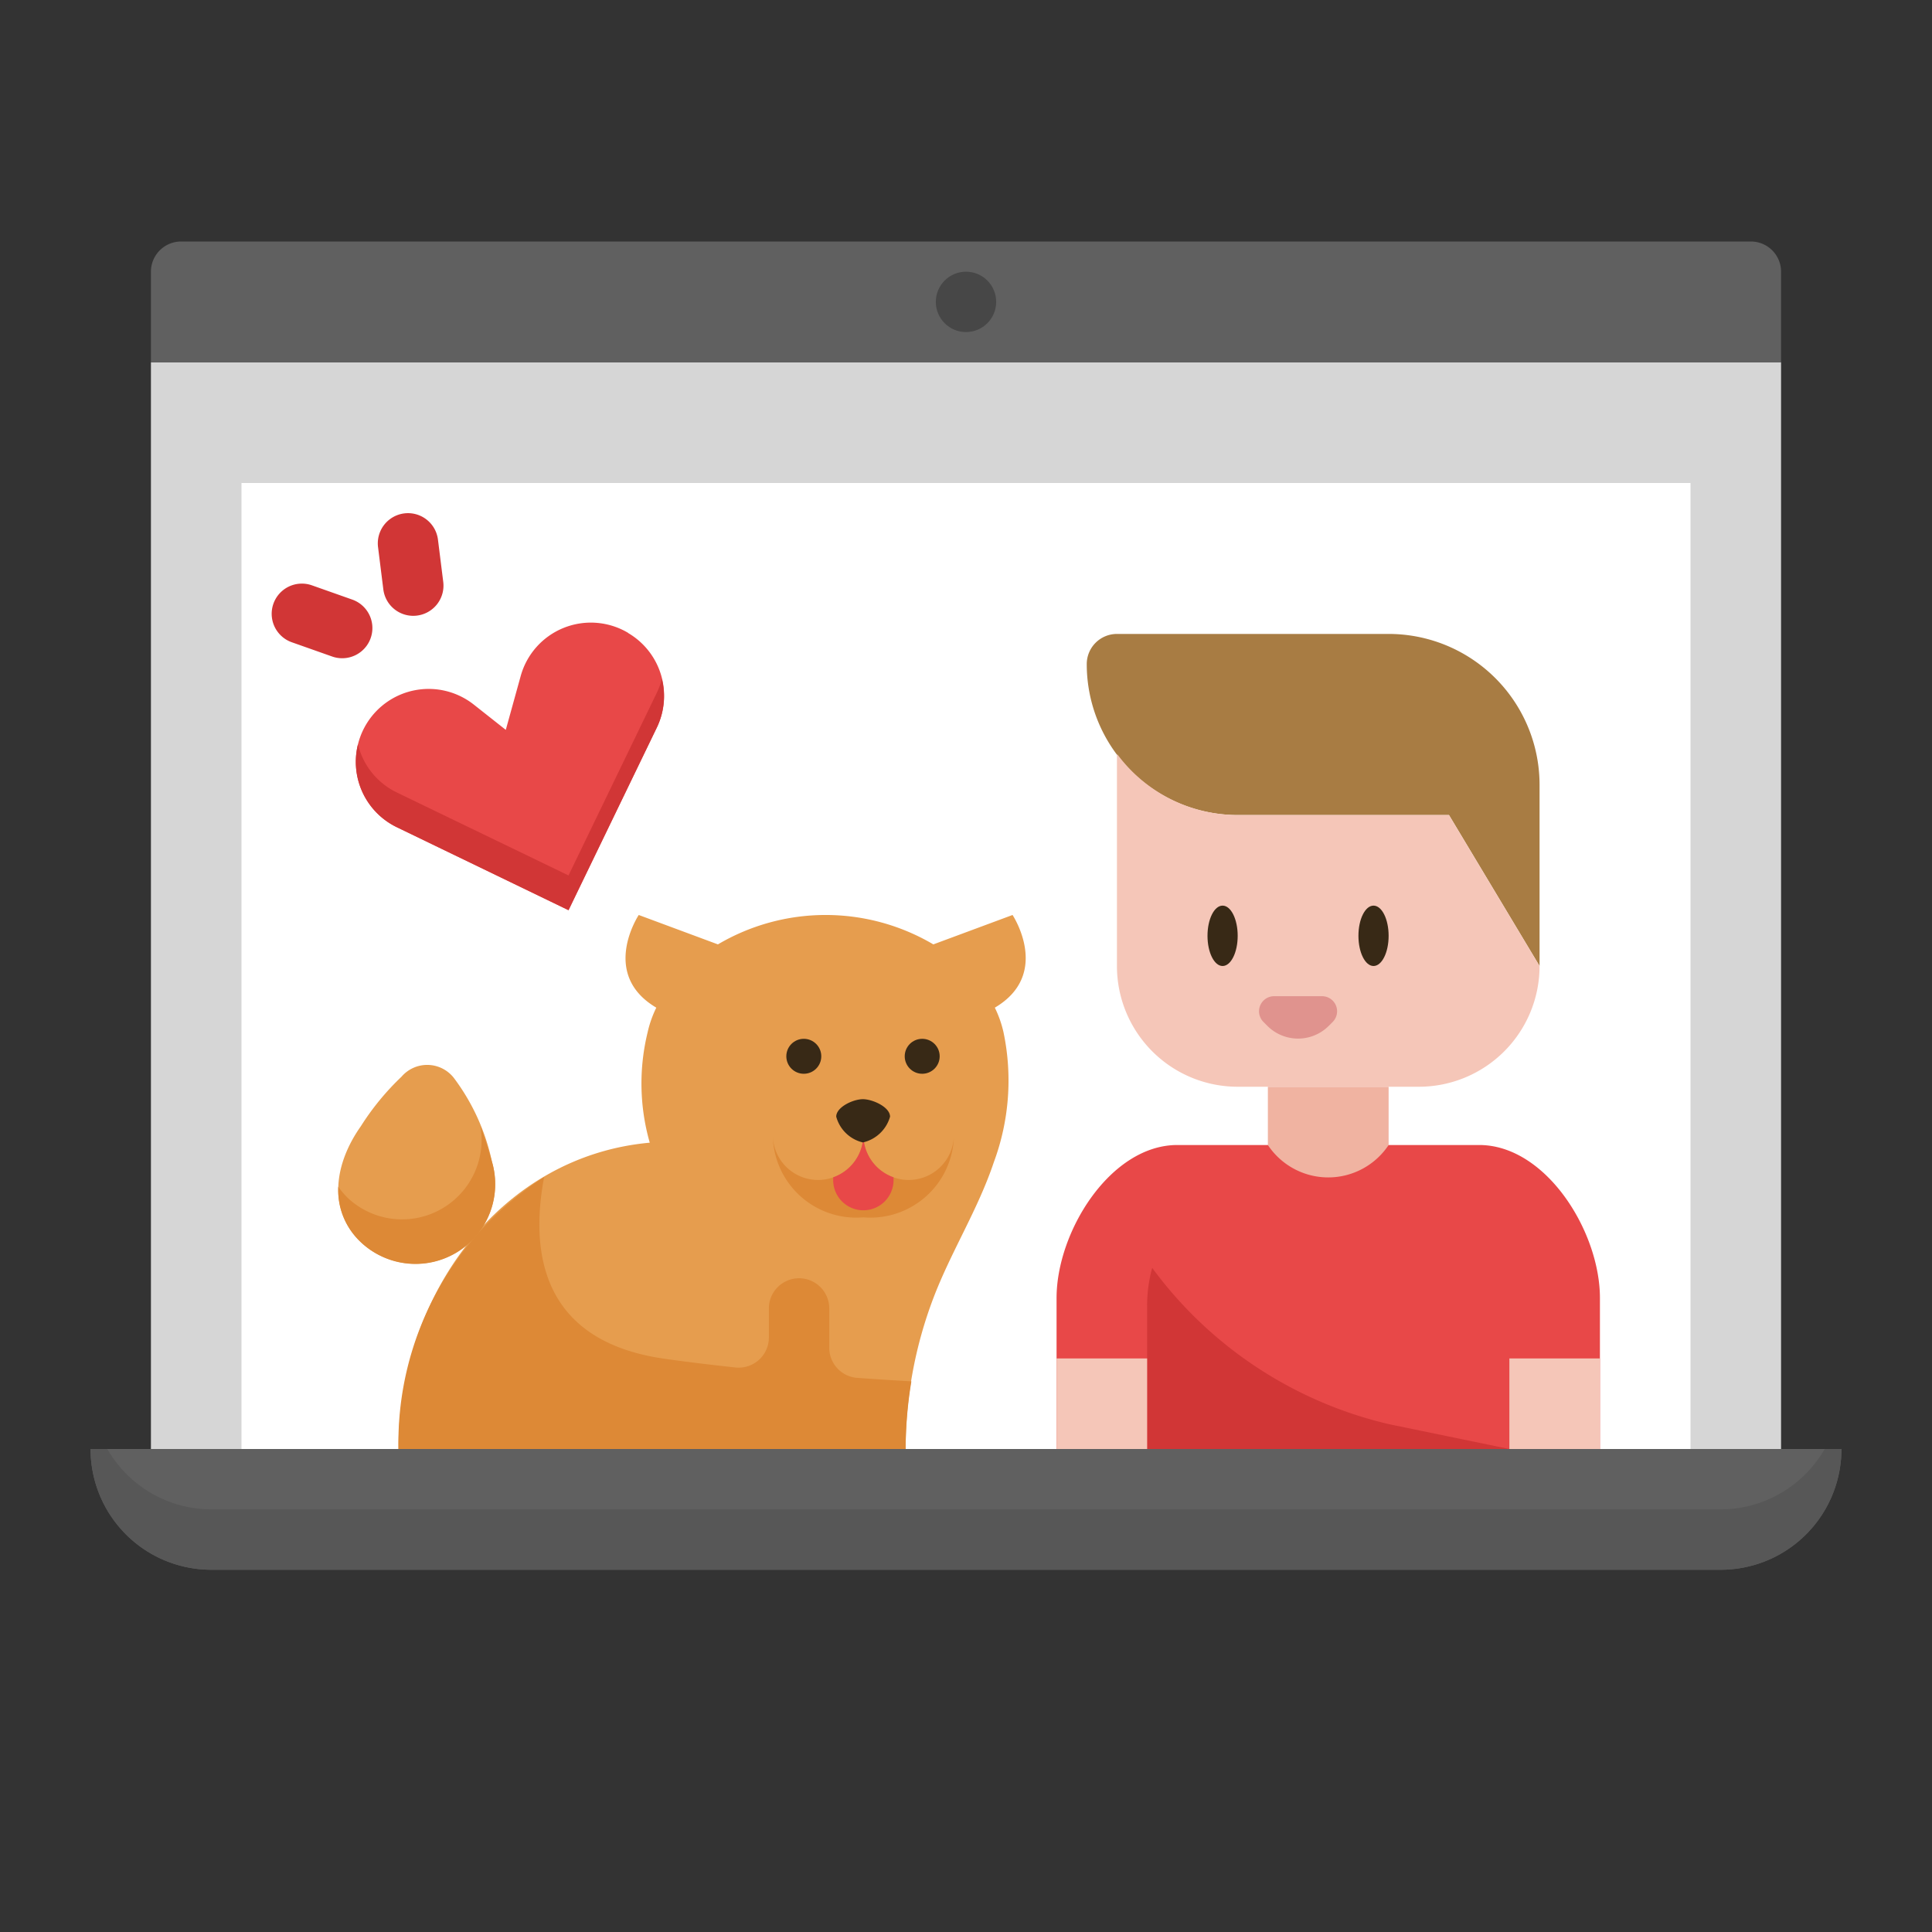<svg xmlns="http://www.w3.org/2000/svg" data-name="Layer 1" viewBox="0 0 64 64" id="dog-channel"><rect x="0" y="0" width="64" height="64" fill="#333333" stroke="none"/><rect width="54" height="36" x="5" y="12" fill="#d6d6d6"></rect><rect width="48" height="32" x="8" y="16" fill="#fff"></rect><path fill="#606060" d="M3 48a4 4 0 0 0 4 4H57a4 4 0 0 0 4-4zM5 9v3H59V9a1 1 0 0 0-1-1H6A1 1 0 0 0 5 9z"></path><path fill="#e69d4e" d="M33.542,30.31l-2.624.974a7.022,7.022,0,0,0-7.136,0l-2.623-.974s-1.3,1.958.582,3.07a3.655,3.655,0,0,0-.289.823,7.134,7.134,0,0,0,.072,3.65C16.565,38.3,13.2,42.925,13.2,48H30a14.081,14.081,0,0,1,.917-4.993c.584-1.539,1.481-2.939,2.006-4.511a7.773,7.773,0,0,0,.321-4.293,3.655,3.655,0,0,0-.289-.823C34.84,32.268,33.542,30.31,33.542,30.31Z"></path><path fill="#e69d4e" d="M13.3,35.668a8.612,8.612,0,0,0-1.348,1.642c-.842,1.19-1.15,2.75.027,3.86A2.64,2.64,0,0,0,16.3,38.495a7.06,7.06,0,0,0-1.275-2.8A1.121,1.121,0,0,0,13.3,35.668Z"></path><path fill="#e84848" d="M13.14,27.4l5.693,2.751L21.759,24.1a2.412,2.412,0,0,0-.945-3.127L20.8,20.96a2.412,2.412,0,0,0-3.551,1.433l-.494,1.785-1.067-.843A2.412,2.412,0,1,0,13.14,27.4Z"></path><path fill="#dd8936" d="M25.6,37.588a1.5,1.5,0,0,0,1.5,1.5h0a1.5,1.5,0,0,0,1.5-1.5,1.5,1.5,0,0,0,1.5,1.5h0a1.5,1.5,0,0,0,1.5-1.5A2.768,2.768,0,0,1,28.6,40.326,2.766,2.766,0,0,1,25.6,37.588Z"></path><path fill="#e84848" d="M29.6,39.088V39a1.494,1.494,0,0,1-1-1.408A1.5,1.5,0,0,1,27.6,39v.092a1,1,0,0,0,2,0Z"></path><path fill="#f0b3a1" d="M46,39V36H42v3A2.4,2.4,0,0,0,46,39Z"></path><path fill="#a87c43" d="M51,26a5,5,0,0,0-5-5H37a1,1,0,0,0-1,1,5,5,0,0,0,5,5h7l3,5V26Z"></path><path fill="#e84848" d="M49,37.93H46a2.4,2.4,0,0,1-4,0H39c-2.209,0-4,2.861-4,5.07v5H53V43C53,40.791,51.209,37.93,49,37.93Z"></path><path fill="#f5c6b8" d="M41,27a4.974,4.974,0,0,1-3.977-2H37v7a4,4,0,0,0,4,4h6a4,4,0,0,0,4-4l-3-5Z"></path><path fill="#d13636" d="M38.168,42A4.721,4.721,0,0,0,38,43.211V48H50l-3.964-.817A13.56,13.56,0,0,1,38.168,42Z"></path><path fill="#575757" d="M57,50H7a3.982,3.982,0,0,1-3.445-2H3a4,4,0,0,0,4,4H57a4,4,0,0,0,4-4h-.555A3.982,3.982,0,0,1,57,50Z"></path><path fill="#dd8936" d="M11.532,39.694a2.656,2.656,0,0,1-.326-.382,2.353,2.353,0,0,0,.768,1.858A2.64,2.64,0,0,0,16.3,38.495c-.111-.384-.238-.8-.389-1.206A2.634,2.634,0,0,1,11.532,39.694Z"></path><path fill="#d13636" d="M21.759,22.946,18.833,29,13.14,26.249a2.394,2.394,0,0,1-1.282-1.592A2.4,2.4,0,0,0,13.14,27.4l5.693,2.751L21.759,24.1a2.393,2.393,0,0,0,.166-1.611A2.425,2.425,0,0,1,21.759,22.946Z"></path><rect width="3" height="3" x="35" y="45" fill="#f5c6b8"></rect><rect width="3" height="3" x="50" y="45" fill="#f5c6b8"></rect><circle cx="30.549" cy="34.991" r=".579" fill="#382916"></circle><circle cx="26.627" cy="34.991" r=".579" fill="#382916"></circle><path fill="#382916" d="M29.484,36.991a1.215,1.215,0,0,1-.9.854,1.2,1.2,0,0,1-.883-.854c0-.32.564-.579.883-.579S29.484,36.671,29.484,36.991Z"></path><path fill="#dd8936" d="M28.4,45.644a1,1,0,0,1-.93-1v-1.3a1,1,0,0,0-2,0V44.3a1,1,0,0,1-1.1,1c-.8-.086-1.6-.181-2.365-.291-4.14-.591-4.432-3.63-3.98-6.016A10.43,10.43,0,0,0,13.2,48H30a14.026,14.026,0,0,1,.191-2.241C29.609,45.726,29.007,45.687,28.4,45.644Z"></path><path fill="#d13636" d="M13.689 20.4a1 1 0 0 1-.991-.877l-.175-1.4a1 1 0 1 1 1.985-.247l.175 1.4a1 1 0 0 1-.869 1.116A1.063 1.063 0 0 1 13.689 20.4zM11.333 21.805A1 1 0 0 1 11 21.747l-1.333-.471a1 1 0 0 1 .666-1.886l1.333.471a1 1 0 0 1-.333 1.944z"></path><circle cx="32" cy="10" r="1" fill="#474747"></circle><ellipse cx="40.5" cy="31" fill="#382916" rx=".5" ry="1"></ellipse><ellipse cx="45.5" cy="31" fill="#382916" rx=".5" ry="1"></ellipse><path fill="#e0938e" d="M42.207,33h1.586a.5.5,0,0,1,.353.854l-.13.13a1.437,1.437,0,0,1-2.032,0l-.13-.13A.5.5,0,0,1,42.207,33Z"></path></svg>